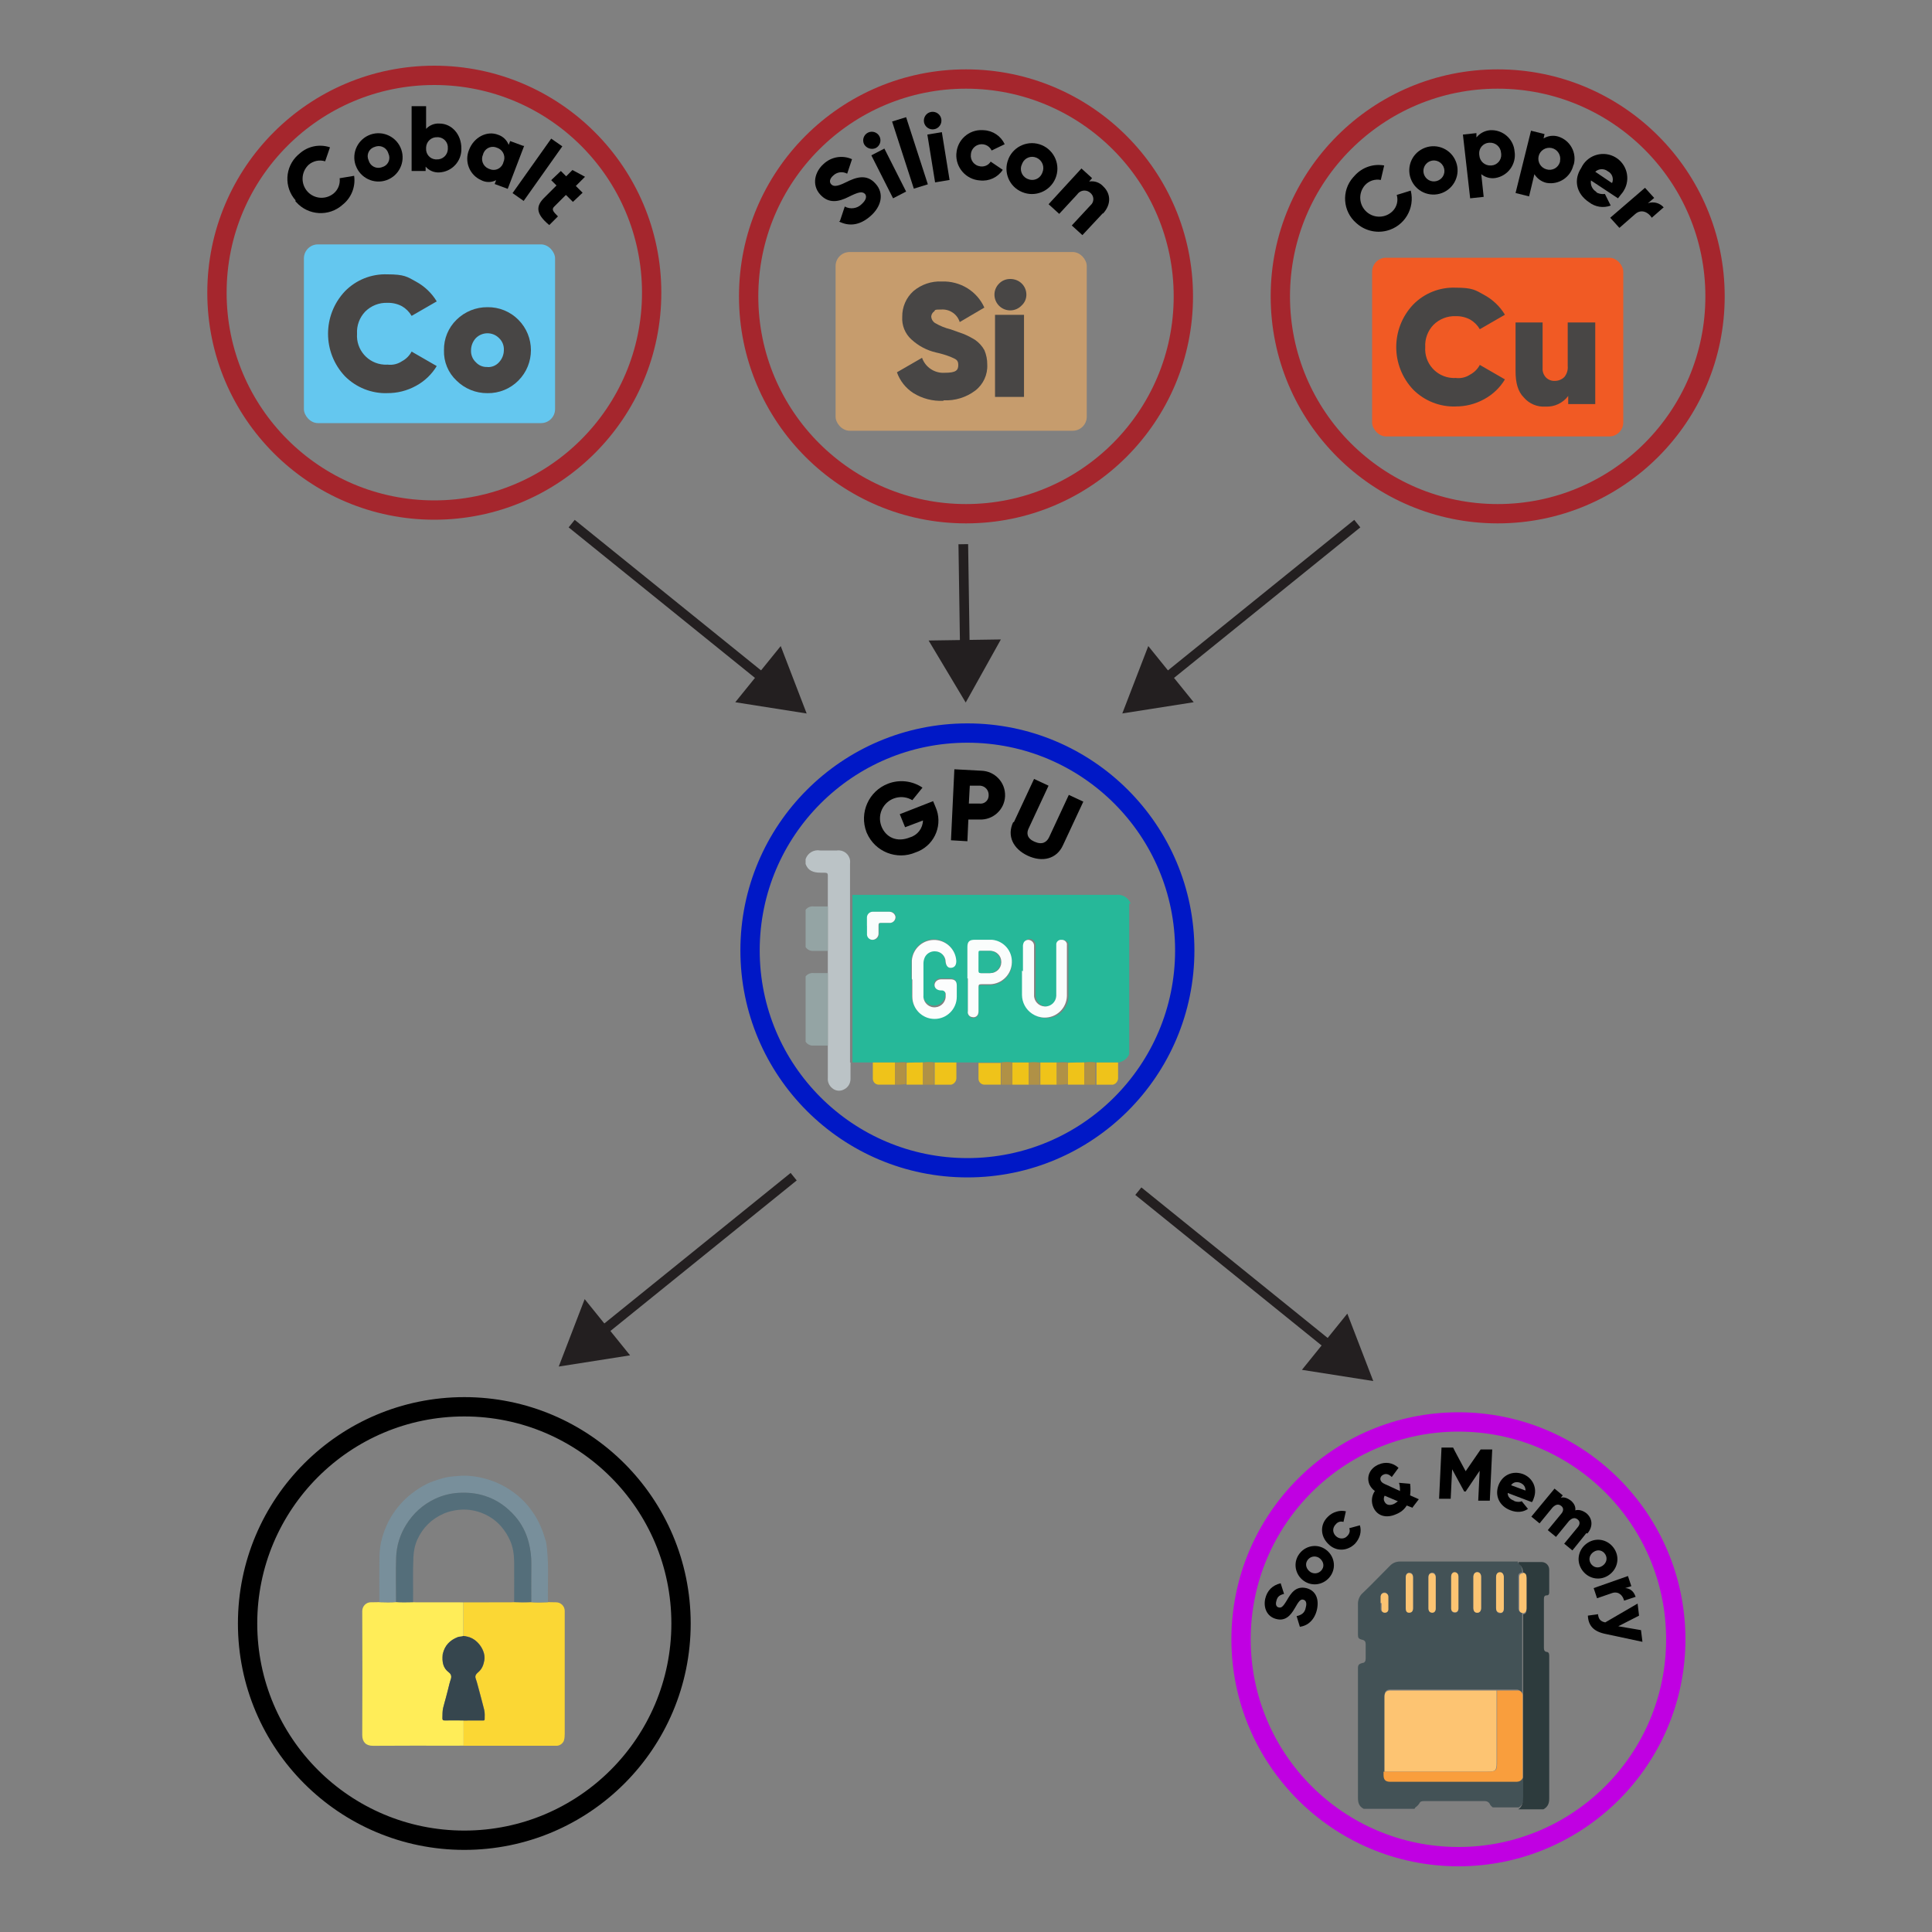<?xml version="1.0" encoding="UTF-8"?><svg id="Layer_1" xmlns="http://www.w3.org/2000/svg" viewBox="0 0 400 400"><rect x="0" y="0" width="400" height="400" fill="#808080" stroke="none"/><defs><style>.cls-1{stroke:#a5262d;}.cls-1,.cls-2,.cls-3,.cls-4{stroke-width:4px;}.cls-1,.cls-2,.cls-3,.cls-4,.cls-5{stroke-miterlimit:10;}.cls-1,.cls-2,.cls-3,.cls-4,.cls-5,.cls-6{fill:none;}.cls-7{fill:#435256;}.cls-2{stroke:#000;}.cls-8{fill:#fafdfc;}.cls-9{fill:#fff;}.cls-10{fill:#fcfdfd;}.cls-3{stroke:#0018c6;}.cls-11{fill:#546e7a;}.cls-12{fill:#fcc472;}.cls-13{fill:#2d3b3d;}.cls-14{fill:#f9fdfc;}.cls-4{stroke:#c000e2;}.cls-15{fill:#bbc3c6;}.cls-16{fill:#f15a24;}.cls-17{fill:#fbc372;}.cls-18{fill:#efc319;}.cls-19{fill:#ffed58;}.cls-20{fill:#c69c6d;}.cls-5{stroke:#231f20;stroke-width:2px;}.cls-21{fill:#36464e;}.cls-22{fill:#26b899;}.cls-23{fill:#efc31a;}.cls-24{fill:#788f9b;}.cls-25{fill:#b09146;}.cls-26{fill:#484645;}.cls-27{fill:#94a4a4;}.cls-28{fill:#fdc472;}.cls-29{fill:#fbd734;}.cls-30{fill:#231f20;}.cls-31{fill:#64c7ef;}.cls-32{fill:#28b99a;}.cls-33{fill:#f99e3d;}</style></defs><line class="cls-9" x1="164.32" y1="243.62" x2="115.68" y2="282.93"/><line class="cls-5" x1="164.32" y1="243.62" x2="124.05" y2="276.16"/><polygon class="cls-30" points="121.05 268.97 115.68 282.93 130.45 280.61 121.05 268.97"/><line class="cls-9" x1="235.68" y1="246.62" x2="284.32" y2="285.93"/><line class="cls-5" x1="235.68" y1="246.62" x2="275.95" y2="279.16"/><polygon class="cls-30" points="269.55 283.61 284.32 285.93 278.95 271.97 269.55 283.61"/><circle class="cls-1" cx="310.08" cy="61.36" r="45"/><path d="m280.78,46.16c-2.78-2.42-3.08-6.64-.65-9.42.11-.13.23-.26.35-.38,1.53-1.71,3.84-2.51,6.1-2.1l-.7,3c-1.22-.24-2.47.17-3.3,1.1-1.42,1.64-1.24,4.12.4,5.54,1.54,1.33,3.83,1.27,5.3-.14.91-.88,1.26-2.19.9-3.4l2.9-.9c.92,3.67-1.3,7.39-4.97,8.31-2.29.58-4.73-.07-6.43-1.71l.1.1Z"/><path d="m292.28,37.46c-1.21-2.48-.18-5.48,2.31-6.68,2.48-1.21,5.48-.18,6.68,2.31,1.21,2.48.18,5.46-2.29,6.68-2.48,1.22-5.47.19-6.69-2.28,0,0,0-.01,0-.02Zm6.5-3.1c-.57-1.05-1.89-1.45-2.94-.88s-1.45,1.89-.88,2.94c.54,1.01,1.78,1.42,2.82.94,1.08-.48,1.57-1.74,1.09-2.82-.03-.06-.06-.12-.09-.18Z"/><path d="m313.58,31.36c.41,2.62-1.38,5.08-4,5.5-1.04.15-2.09-.14-2.9-.8l.5,4.7-2.8.3-1.5-13.2,2.8-.3v.9c.69-.86,1.7-1.4,2.8-1.5,2.63-.18,4.92,1.81,5.1,4.44,0,.02,0,.04,0,.06v-.1Zm-2.8.3c-.08-1.25-1.16-2.19-2.4-2.11-.03,0-.07,0-.1,0-1.21.08-2.12,1.13-2.03,2.34,0,.09.02.18.03.26.08,1.25,1.16,2.19,2.4,2.11.03,0,.07,0,.1,0,1.21-.08,2.12-1.13,2.03-2.34,0-.09-.02-.18-.03-.26h0Z"/><path d="m325.78,34.06c-.52,2.58-3.01,4.27-5.6,3.8-1.04-.24-1.94-.89-2.5-1.8l-1.1,4.6-2.8-.7,3.2-12.9,2.8.7-.2.9c.9-.55,1.99-.69,3-.4,2.53.76,3.97,3.43,3.21,5.96,0,.01,0,.02-.01.04v-.2Zm-2.8-.7c.27-1.22-.5-2.44-1.72-2.71-1.22-.27-2.44.5-2.71,1.72-.26,1.19.46,2.37,1.63,2.69,1.17.36,2.41-.3,2.77-1.47.02-.07.04-.15.06-.23h-.03Z"/><path d="m330.38,39.76c.57.35,1.24.49,1.9.4l1.2,2.4c-1.52.57-3.22.3-4.5-.7-2.7-1.8-3.2-4.7-1.6-7.1,1.17-2.5,4.14-3.58,6.65-2.42,2.5,1.17,3.58,4.14,2.42,6.65-.2.42-.45.82-.76,1.17-.2.3-.5.6-.7.9l-5.6-3.7c-.16.98.32,1.94,1.2,2.4h-.2Zm3.4-1.9c.37-.91-.02-1.96-.9-2.4-.77-.61-1.88-.57-2.6.1l3.4,2.3h.1Z"/><path d="m344.38,42.98l-2.4,2.1c-.6-1-2.1-2-3.5-.7l-3.2,2.8-1.9-2.1,7.2-6.2,1.9,2.1-1.3,1.1c1.18-.42,2.5-.06,3.3.9h-.1Z"/><rect class="cls-16" x="284.08" y="53.36" width="52" height="37" rx="2.9" ry="2.9"/><path class="cls-26" d="m301.38,84.16c-3.29.1-6.48-1.17-8.8-3.5-4.67-4.94-4.67-12.66,0-17.6,2.31-2.36,5.5-3.63,8.8-3.5,3.5,0,4.1.5,5.9,1.5,1.77.96,3.26,2.37,4.3,4.1l-5.2,3c-.48-.83-1.17-1.52-2-2-.92-.49-1.96-.73-3-.7-1.72-.07-3.38.59-4.6,1.8-1.18,1.23-1.8,2.9-1.7,4.6-.23,3.31,2.27,6.17,5.58,6.39.24.02.48.02.72,0,1.05.14,2.12-.11,3-.7.85-.45,1.55-1.15,2-2l5.2,3c-1.04,1.73-2.53,3.14-4.3,4.1-1.84,1.01-3.9,1.53-6,1.5h.1Z"/><path class="cls-26" d="m324.68,66.76h5.6v16.9h-5.6v-1.68c-1.1,1.47-2.86,2.3-4.7,2.2-1.72.12-3.39-.59-4.5-1.9-1.2-1.2-1.7-3-1.7-5.4v-10.12h5.6v9.4c-.06.74.19,1.46.7,2,.48.47,1.13.73,1.8.7.75.01,1.47-.28,2-.8.53-.65.78-1.47.7-2.3v-9h.1Z"/><line class="cls-6" x1="199.44" y1="112.67" x2="199.94" y2="145.45"/><line class="cls-5" x1="199.44" y1="112.67" x2="199.77" y2="134.69"/><polygon class="cls-30" points="192.26 132.61 199.94 145.45 207.22 132.39 192.26 132.61"/><line class="cls-6" x1="118.36" y1="108.41" x2="167.01" y2="147.71"/><line class="cls-5" x1="118.36" y1="108.41" x2="158.64" y2="140.95"/><polygon class="cls-30" points="152.23 145.39 167.01 147.72 161.64 133.76 152.23 145.39"/><line class="cls-6" x1="281.01" y1="108.41" x2="232.36" y2="147.71"/><line class="cls-5" x1="281.01" y1="108.41" x2="240.74" y2="140.95"/><polygon class="cls-30" points="237.74 133.76 232.36 147.71 247.14 145.39 237.74 133.76"/><circle class="cls-1" cx="200" cy="61.36" r="45"/><path d="m173.9,45.76l1-3c1.15.63,2.58.43,3.5-.5,1.1-1,1-1.7.7-2.1-.6-.6-1.4-.4-3.4.6s-4.1,1.5-5.9-.5c-1.8-2-1.1-4.7.7-6.3,1.58-1.5,3.91-1.9,5.9-1l-1,3c-.95-.52-2.13-.36-2.9.4-.8.7-.8,1.4-.4,1.8s1,.6,3-.4,4.3-1.9,6.2.3c1.8,2,1.2,4.7-1.1,6.7s-4.5,2.1-6.5,1.1l.2-.1Z"/><path d="m178.9,29.86c-.44-.88-.08-1.96.8-2.4.88-.44,1.96-.08,2.4.8.44.88.08,1.96-.8,2.4h0c-.89.39-1.92.04-2.4-.8Zm1.5,2.3l2.7-1.4,4.5,8.9-2.7,1.4-4.5-8.9Z"/><path d="m184.7,25.16l2.9-.9,4.5,13.9-2.9.9-4.5-13.9Z"/><path d="m191.3,25.26c-.16-.99.51-1.93,1.5-2.09.99-.16,1.93.51,2.09,1.5.16.99-.5,1.92-1.49,2.09-.98.17-1.92-.49-2.1-1.47,0,0,0-.02,0-.03Zm.7,2.6l3-.5,1.6,9.9-3,.5-1.6-9.9Z"/><path d="m198.01,31.86c.13-2.85,2.55-5.06,5.41-4.92.1,0,.2.01.29.02,1.86.09,3.52,1.21,4.3,2.9l-2.7,1.3c-.53-1.13-1.88-1.62-3.01-1.09-.74.35-1.24,1.07-1.29,1.89-.16,1.22.7,2.33,1.92,2.48.06,0,.12.01.18.02.8.07,1.58-.31,2-1l2.5,1.7c-1.02,1.56-2.84,2.41-4.7,2.2-2.88-.17-5.08-2.65-4.91-5.53,0-.06,0-.11.01-.17v.2Z"/><path d="m208.8,32.86c1.13-2.68,4.22-3.94,6.9-2.81,2.68,1.13,3.94,4.22,2.81,6.9-1.13,2.68-4.22,3.94-6.9,2.81,0,0,0,0,0,0-2.66-1.09-3.94-4.14-2.84-6.8.01-.03.03-.07.04-.1Zm7,2.9c.53-1.17.02-2.54-1.14-3.08-.02,0-.04-.02-.06-.02-1.11-.5-2.42,0-2.92,1.11-.03.06-.05.13-.08.19-.56,1.1-.11,2.45.99,3.01.07.03.14.06.21.09,1.11.5,2.42,0,2.92-1.11.03-.06.05-.13.08-.19Z"/><path d="m228.3,44.18l-4.2,4.5-2.2-2,3.9-4.2c.69-.6.76-1.65.16-2.34-.05-.06-.1-.11-.16-.16-.72-.71-1.87-.7-2.57.02-.08.09-.16.18-.23.28l-3.7,4-2.2-2,6.8-7.4,2.2,2-.6.7c1.07-.18,2.17.19,2.9,1,1.5,1.4,1.8,3.6,0,5.6h-.1Z"/><rect class="cls-20" x="173" y="52.18" width="52" height="37" rx="2.9" ry="2.9"/><path class="cls-26" d="m195.3,82.98c-2.18.11-4.34-.45-6.2-1.6-1.58-1.02-2.78-2.53-3.4-4.3l5.2-3c.69,1.97,2.62,3.24,4.7,3.1,2.3,0,2.8-.5,2.8-1.6s-.5-1.2-1.6-1.7c-.97-.38-1.98-.68-3-.9-1.91-.44-3.66-1.37-5.1-2.7-1.32-1.19-2.02-2.93-1.9-4.7-.03-2.02.81-3.95,2.3-5.3,1.64-1.39,3.75-2.11,5.9-2,1.87-.07,3.71.42,5.3,1.4,1.54.96,2.76,2.35,3.5,4l-5.1,3c-.5-1.61-2.02-2.67-3.7-2.6-1.7,0-1.3.1-1.6.4-.36.25-.59.66-.6,1.1.05.54.34,1.02.8,1.3,1,.59,2.08,1.03,3.2,1.3,1.1.4,2,.7,2.8,1,.8.34,1.56.74,2.3,1.2.78.55,1.43,1.26,1.9,2.1.41.95.61,1.97.6,3,.11,2.1-.83,4.12-2.5,5.4-1.87,1.4-4.17,2.11-6.5,2l-.1.1Z"/><path class="cls-26" d="m211.5,63.26c-.6.63-1.43.99-2.3,1-1.79.03-3.27-1.4-3.31-3.19-.02-.91.35-1.78,1.01-2.41.61-.6,1.44-.92,2.3-.9.85,0,1.68.32,2.3.9.63.6.99,1.43,1,2.3.02.88-.35,1.72-1,2.3Zm-5.49,18.92v-17h6v17h-6Z"/><circle class="cls-3" cx="200.29" cy="196.77" r="45"/><path class="cls-22" d="m233.79,187.07v31.2c-.42.93-1.29,1.58-2.3,1.7h-4.6c-.76-.1-1.54-.1-2.3,0h-3.5c-.63-.1-1.27-.1-1.9,0h-9.4c-.76-.1-1.54-.1-2.3,0h-13.8c-.76-.1-1.54-.1-2.3,0h-3.5c-.63-.1-1.27-.1-1.9,0h-9.5v-34.7h54.6c1.3-.16,2.54.58,3,1.8h-.3Zm-45,15.6h0v3.5c0,2.54,2.06,4.6,4.6,4.6,2.54,0,4.59-2.06,4.6-4.6v-2.3c0-.9-.4-1.3-1.3-1.3h-1.9c-.7-.07-1.32.43-1.39,1.13,0,.02,0,.05,0,.07,0,.7.5,1.1,1.4,1.1s.9,0,.9.9c.07,1.27-.91,2.36-2.18,2.43-1.21.06-2.27-.82-2.42-2.03v-6.9c-.06-.46.05-.92.3-1.3.61-1.1,1.99-1.5,3.1-.9.72.41,1.17,1.17,1.2,2,.1.8.6,1.3,1.2,1.2.65-.09,1.1-.7,1.01-1.35,0-.02,0-.04,0-.05-.14-2.53-2.27-4.48-4.8-4.4-2.33.15-4.2,1.98-4.4,4.3v3.8l.1.1Zm23.1-1.6v5c-.06,1.59.75,3.09,2.12,3.91,2.1,1.44,4.96.9,6.4-1.19.51-.74.79-1.61.8-2.51v-10.8c-.1-.51-.58-.86-1.1-.8-.51-.03-.97.31-1.1.8v10.5c.06,1.27-.93,2.34-2.2,2.4-1.27.06-2.34-.93-2.4-2.2v-10.5c0-.52-.32-1-.8-1.2-.47-.19-1.01-.02-1.3.4-.2.29-.31.64-.3,1v5l-.12.19Zm-11.5,1.6v6.9c-.02.56.36,1.06.9,1.2.49.08.97-.16,1.2-.6.13-.25.17-.53.1-.8v-4.8c0-.5.1-.6.6-.6h1.82c2.46-.06,4.44-2.04,4.5-4.5.04-2.39-1.73-4.41-4.1-4.7-1.2-.1-2.4,0-3.6,0s-1.5.4-1.5,1.5v6.5l.08-.1Zm-20.8-11v1.6c-.01.65.46,1.2,1.1,1.3.64.08,1.21-.37,1.29-1.01,0-.03,0-.06,0-.09v-1.9c0-.4.1-.5.5-.5h1.7c.62.02,1.16-.4,1.3-1,.06-.63-.38-1.2-1-1.3h-3.48c-.66-.05-1.24.44-1.3,1.1v1.8h-.12Z"/><path class="cls-15" d="m176.09,219.98v3.4c0,.95-.54,1.81-1.4,2.2-.78.41-1.74.29-2.4-.3-.63-.51-.97-1.29-.9-2.1v-41c0-1.6.2-1.5-1.5-1.5-1.5,0-2.6-.4-3.1-1.8v-1c.41-1.27,1.69-2.03,3-1.8h3.5c1.31-.18,2.52.73,2.7,2.03.03.22.03.45,0,.67v41.2h.1Z"/><path class="cls-27" d="m171.39,201.47v15h-3c-.64.05-1.26-.26-1.6-.8v-13.5c.4-.53,1.05-.79,1.7-.7h2.9Z"/><path class="cls-27" d="m171.39,187.67v9.2h-3c-.64.05-1.26-.26-1.6-.8v-7.7c.4-.53,1.05-.79,1.7-.7h2.9Z"/><path class="cls-10" d="m188.79,202.67v-3.8c.19-2.54,2.41-4.44,4.95-4.25,2.31.18,4.13,2.04,4.25,4.35,0,.8-.3,1.3-1,1.4s-1.1-.4-1.2-1.2c0-1.22-.99-2.21-2.21-2.21-.06,0-.13,0-.19,0-.8.03-1.53.49-1.9,1.2-.19.41-.3.85-.3,1.3v6.51c-.15,1.27.75,2.42,2.02,2.57s2.42-.75,2.57-2.02c0-.05.01-.1.01-.16v-.4c.06-.44-.25-.84-.69-.9-.07,0-.14,0-.21,0-.9,0-1.4-.5-1.4-1.1s.5-1.2,1.4-1.2h1.9c.9,0,1.3.4,1.3,1.3v2.3c0,2.54-2.06,4.6-4.6,4.6-2.54,0-4.59-2.06-4.6-4.6v-3.5h0l-.1-.21Z"/><path class="cls-8" d="m211.79,201.07v-5c-.03-.35.04-.69.2-1,.29-.42.83-.59,1.3-.4.5.18.83.67.8,1.2v10.11c-.06,1.27.93,2.34,2.2,2.4,1.27.06,2.34-.93,2.4-2.2v-10.8c.1-.51.58-.86,1.1-.8.51-.03.97.31,1.1.8v10.8c-.05,2.54-2.15,4.56-4.69,4.5-.9-.02-1.77-.3-2.51-.8-1.31-.87-2.09-2.33-2.1-3.9v-5l.2.09Z"/><path class="cls-8" d="m200.29,202.57v-6.5c0-1.1.4-1.5,1.5-1.5h3.6c2.4.22,4.21,2.29,4.1,4.7-.06,2.46-2.04,4.44-4.5,4.5h-1.8c-.5,0-.6.1-.6.6v4.8c.02.27-.01.54-.1.8-.19.48-.71.74-1.2.6-.55-.04-.96-.53-.92-1.08,0-.04,0-.08.02-.12v-6.8h-.1Zm2.4-3.5v1.8c0,.4,0,.6.5.6h1.82c1.25.02,2.28-.97,2.3-2.22,0-.03,0-.05,0-.08h0c.02-1.25-.97-2.28-2.22-2.3-.03,0-.05,0-.08,0h-1.8c-.4,0-.5.2-.5.5l-.02,1.7Z"/><path class="cls-23" d="m198.01,219.98v3.1c.05.7-.41,1.34-1.1,1.5h-3.4v-4.6h4.5Z"/><path class="cls-23" d="m207.19,224.57h-3.3c-.68.03-1.27-.49-1.3-1.18,0,0,0-.01,0-.02v-3.3h4.6v4.5Z"/><path class="cls-23" d="m231.49,219.98v3.1c.05.7-.41,1.34-1.1,1.5h-3.38v-4.6h4.5-.02Z"/><path class="cls-23" d="m185.29,224.57h-3.28c-.68.03-1.27-.49-1.3-1.18,0,0,0-.01,0-.02v-3.39h4.6l-.02,4.59Z"/><path class="cls-14" d="m179.49,191.67v-1.6c-.05-.66.44-1.24,1.1-1.3h3.5c.62-.02,1.16.4,1.3,1,.06.63-.38,1.2-1,1.3h-2c-.4,0-.5.1-.5.5v1.7c.01.65-.46,1.2-1.1,1.3-.64.08-1.21-.37-1.29-1.01,0-.03,0-.06,0-.09v-1.8h0Z"/><path class="cls-18" d="m191.09,224.57h-3.4v-4.5h0c0-.1,3.4-.1,3.4-.1v4.6Z"/><path class="cls-18" d="m213.01,224.57h-3.4v-4.59h3.4v4.5h0v.09Z"/><path class="cls-18" d="m218.79,224.57h-3.4v-4.59h3.4v4.59Z"/><path class="cls-18" d="m224.49,224.57h-3.4v-4.5h0c0-.1,3.4-.1,3.4-.1v4.6Z"/><path class="cls-25" d="m209.59,219.98v4.6h-2.3v-4.6c.76-.1,1.54-.1,2.3,0Z"/><path class="cls-25" d="m191.09,224.57v-4.59c.76-.1,1.54-.1,2.3,0v4.6h-2.3Z"/><path class="cls-25" d="m224.49,224.57v-4.59c.76-.1,1.54-.1,2.3,0v4.6h-2.3Z"/><path class="cls-25" d="m187.59,220.07v4.4h-.1c-.73.08-1.47.12-2.2.1v-4.59h2.2l.1.09Z"/><path class="cls-25" d="m215.29,219.98v4.6h-2.28v-4.6h2.3-.02Z"/><path class="cls-25" d="m221.09,220.07v4.4h-.08c-.73.08-1.47.12-2.2.1v-4.59h2.2l.08.09Z"/><path class="cls-25" d="m215.01,219.98h-1.9c.63-.1,1.27-.1,1.9,0Z"/><path class="cls-25" d="m213.01,224.47h.1v.1h0l-.1-.1Z"/><path class="cls-32" d="m202.59,199.17v-1.8c0-.4,0-.6.5-.5h1.8c1.27,0,2.3,1.03,2.3,2.3s-1.03,2.3-2.3,2.3h-1.8c-.5,0-.5-.2-.5-.6v-1.7Z"/><path d="m193.69,167.07c1.56,3.5,0,7.6-3.51,9.17-.19.09-.39.16-.59.23-3.9,1.69-8.44-.11-10.12-4.01-.03-.06-.05-.12-.08-.19-1.53-4,.47-8.49,4.47-10.02,2.37-.91,5.03-.6,7.13.82l-2.1,2.6c-2.09-1.26-4.81-.59-6.07,1.5-.71,1.18-.83,2.62-.33,3.9.9,2.3,3.2,3.4,5.9,2.3,1.57-.45,2.66-1.87,2.7-3.5l-3.7,1.4-1.1-2.7,6.9-2.7.5,1.2Z"/><path d="m208.09,164.87c-.14,2.8-2.53,4.95-5.32,4.8-.03,0-.05,0-.08,0h-2.2c0-.1-.2,4.5-.2,4.5l-3.4-.2.7-14.7,5.6.3c2.79.09,4.99,2.42,4.9,5.21,0,.03,0,.06,0,.09Zm-3.4-.2c.06-1.02-.69-1.9-1.7-2h-2.2c0-.1-.2,3.7-.2,3.7h2.2c.91.13,1.76-.51,1.88-1.42.01-.09.02-.18.02-.28h0Z"/><path d="m209.89,170.27l4.2-9,3,1.4-4.1,8.8c-.5,1-.4,2.1,1.2,2.8s2.5.1,3-.9l4.1-8.8,3,1.4-4.2,9c-1.3,2.9-4.3,3.6-7.3,2.2s-4.4-4.1-3-7l.1.1Z"/><circle class="cls-1" cx="89.92" cy="60.6" r="45"/><path d="m61.22,41.5c-2.47-2.73-2.26-6.95.47-9.42.11-.1.22-.19.33-.28,1.71-1.54,4.12-2.03,6.3-1.3l-1,2.9c-1.18-.37-2.46-.1-3.4.7-1.6,1.47-1.71,3.96-.25,5.57,1.39,1.52,3.72,1.71,5.35.43.96-.77,1.45-1.98,1.3-3.2l3-.5c.33,2.28-.59,4.57-2.4,6-2.8,2.5-7.09,2.25-9.59-.55-.07-.08-.14-.17-.21-.25l.1-.1Z"/><path d="m73.62,34.2c-.89-2.61.51-5.45,3.12-6.35,2.61-.89,5.45.51,6.35,3.12.88,2.59-.48,5.41-3.06,6.33-2.6.92-5.46-.44-6.38-3.05,0-.02-.01-.04-.02-.05Zm6.8-2.4c-.3-1.12-1.44-1.78-2.56-1.48-.08.02-.16.05-.24.08-1.07.28-1.71,1.37-1.43,2.44.03.12.08.25.13.36.3,1.12,1.44,1.78,2.56,1.48.08-.02.16-.05.24-.08,1.07-.28,1.71-1.37,1.43-2.44-.03-.12-.08-.25-.13-.36Z"/><path d="m95.52,30.7c.11,2.65-1.95,4.89-4.6,5-1.07.05-2.1-.39-2.8-1.2v.9h-2.9v-13.42h3v4.7c.72-.77,1.75-1.18,2.8-1.1,2.5.02,4.5,2.22,4.5,5.12Zm-2.8,0c.09-1.17-.78-2.2-1.95-2.29-.08,0-.17,0-.25,0-1.21-.06-2.24.88-2.3,2.1,0,.07,0,.14,0,.2-.09,1.17.78,2.2,1.95,2.29.08,0,.17,0,.25,0,1.21.06,2.24-.88,2.3-2.1,0-.07,0-.14,0-.2Z"/><path d="m108.52,30.2l-3.4,8.9-2.7-1,.3-.8c-.97.51-2.13.51-3.1,0-2.41-1.06-3.53-3.87-2.5-6.3,1-2.6,3.7-4,6-3.1,1.01.33,1.82,1.1,2.2,2.1l.3-.8,2.7,1h.2Zm-4.3,3.4c.51-1.09.04-2.39-1.05-2.9-.08-.04-.17-.07-.25-.1-1.05-.49-2.29-.04-2.78,1.01-.06.12-.1.24-.13.37-.51,1.09-.04,2.39,1.05,2.9.08.04.17.07.25.1,1.05.49,2.29.04,2.78-1.01.06-.12.1-.24.13-.37Z"/><path d="m114.12,28.7l2.3,1.6-8,11.3-2.3-1.62,8-11.28Z"/><path d="m117.12,40.4l-2.4,2.4c-.6.6-.1,1.1.8,2l-1.8,1.8c-2.9-2.4-2.8-4-.9-5.8l2.4-2.4-1.1-1.1,2-1.9,1.1,1.1,1.3-1.3,2.6,1.4-1.9,1.9,1.4,1.4-2,1.9-1.4-1.4h-.1Z"/><rect class="cls-31" x="62.92" y="50.6" width="52" height="37" rx="2.9" ry="2.9"/><path class="cls-26" d="m80.22,81.4c-3.29.1-6.48-1.17-8.8-3.5-4.67-4.94-4.67-12.66,0-17.6,2.31-2.36,5.5-3.63,8.8-3.5,3.5,0,4.1.5,5.9,1.5,1.77.96,3.26,2.37,4.3,4.1l-5.2,3c-.48-.83-1.17-1.52-2-2-.92-.49-1.96-.73-3-.7-1.72-.07-3.38.59-4.6,1.8-1.18,1.23-1.8,2.9-1.7,4.6-.23,3.31,2.27,6.17,5.58,6.39.24.02.48.02.72,0,1.05.14,2.12-.11,3-.7.85-.45,1.55-1.15,2-2l5.2,3c-1.04,1.73-2.53,3.14-4.3,4.1-1.84,1.01-3.9,1.53-6,1.5h.1Z"/><path class="cls-26" d="m100.92,81.4c-2.39.02-4.7-.92-6.4-2.6-1.74-1.63-2.68-3.92-2.6-6.3-.04-2.37.9-4.65,2.6-6.3,1.7-1.68,4.01-2.62,6.4-2.6,2.4-.04,4.71.9,6.4,2.6,3.47,3.48,3.47,9.12,0,12.6-1.69,1.7-4,2.64-6.4,2.6Zm0-5.4c.91.05,1.79-.32,2.4-1,.63-.68.99-1.57,1-2.5.05-.94-.31-1.86-1-2.5-1.31-1.33-3.45-1.33-4.78-.02,0,0-.01.01-.02.02-.63.68-.99,1.57-1,2.5-.05.94.31,1.86,1,2.5.61.67,1.49,1.03,2.4.98v.02Z"/><circle class="cls-4" cx="301.95" cy="339.4" r="45"/><path d="m269.15,336.9l-.7-2.3c.9-.2,1.7-.6,1.9-1.8.3-1.1-.1-1.5-.5-1.6-.6-.2-1,.4-1.8,1.8-.8,1.4-1.9,2.7-3.8,2.2-2-.5-2.7-2.4-2.3-4.2.4-1.7,1.5-2.8,3.2-3.2l.7,2.2c-.8.2-1.4.5-1.6,1.5-.2.7,0,1.2.5,1.3s.8,0,1.7-1.5c.8-1.4,1.8-3,4-2.5,2,.5,2.7,2.3,2.2,4.5-.5,2.1-1.9,3.3-3.5,3.5v.1Z"/><path d="m270.25,327.5c-1.9-1.1-2.6-3.5-1.5-5.4,1.1-1.9,3.5-2.6,5.4-1.5,1.9,1.1,2.6,3.5,1.5,5.4s-3.5,2.6-5.4,1.5Zm2.8-5c-.9-.5-1.9-.2-2.4.6s-.2,1.8.7,2.4c.9.5,1.9.2,2.4-.6s.2-1.8-.7-2.4Z"/><path d="m274.95,319.6c-1.6-1.6-1.7-4,0-5.6,1-1,2.5-1.4,3.7-1.1l-.5,2.2c-.6-.2-1.2,0-1.6.5-.7.7-.7,1.7,0,2.4.7.7,1.8.7,2.4,0,.5-.5.6-1.1.4-1.6l2.2-.6c.4,1.3,0,2.7-1,3.8-1.6,1.6-4,1.7-5.6,0Z"/><path d="m292.55,312.2l-1.3-.5c-.5.8-1.2,1.4-2.2,1.8-2,.9-3.9.4-4.7-1.4-.5-1.1-.4-2.4.3-3.4-.4-.3-.8-.7-1.1-1.3-.7-1.6,0-3.4,1.9-4.2,1.4-.6,2.9-.4,4.1.7l-1.4,1.9c-.5-.5-1.1-.8-1.7-.5-.5.2-.8.7-.6,1.2s.7.7,1.4,1l2.6,1.2c0-.5,0-1.1-.2-1.7l2.3.2c.1.8.1,1.6,0,2.4l1.8.8-1.3,1.7.1.1Zm-3.2-1.4l-2.6-1.1h-.1c-.2.4-.2.9,0,1.2.3.6.9.9,1.9.5.4-.2.6-.4.9-.6h-.1Z"/><path d="m308.45,310.7h-2.4c0-.1.3-6.2.3-6.2l-2.9,4.3h-.3l-2.5-4.6-.3,6.1h-2.4c0-.1.5-10.6.5-10.6h2.4c0,.1,2.6,4.9,2.6,4.9l3.1-4.5h2.4c0,.1-.5,10.6-.5,10.6Z"/><path d="m313.55,310.8c.6.2,1.2.2,1.5,0l1.3,1.6c-1,.7-2.3.8-3.6.3-2.4-.9-3.3-3.1-2.5-5.2s2.9-3.1,5.1-2.3c2,.8,3,2.9,2.2,5-.1.3-.2.6-.4.8l-5-1.9c0,.8.5,1.3,1.3,1.6l.1.1Zm2.3-2.1c0-.9-.4-1.4-1.1-1.7-.8-.3-1.5-.1-1.9.5l3,1.1v.1Z"/><path d="m328.45,317.4l-2.9,3.6-1.7-1.4,2.8-3.4c.5-.6.5-1.2,0-1.6-.6-.5-1.2-.3-1.8.3l-2.7,3.3-1.7-1.4,2.8-3.4c.5-.6.5-1.2,0-1.6-.6-.5-1.2-.3-1.8.3l-2.7,3.3-1.7-1.4,4.8-5.8,1.7,1.4-.4.5c.6-.2,1.3,0,2.1.6.7.6,1,1.3.9,2,.7-.2,1.5,0,2.3.6,1.3,1.1,1.4,2.8.2,4.2l-.2-.1Z"/><path d="m328.75,319.4c1.9-1.2,4.3-.6,5.5,1.3,1.2,1.9.6,4.3-1.3,5.5s-4.3.6-5.5-1.3c-1.2-1.9-.6-4.3,1.3-5.5Zm3,4.8c.9-.6,1.1-1.6.6-2.4-.5-.8-1.5-1.1-2.4-.5-.9.6-1.1,1.6-.6,2.4s1.5,1.1,2.4.5Z"/><path d="m338.65,330.6l-2.4.8c-.2-.9-1-2-2.4-1.6l-3.2,1.1-.7-2.1,7.1-2.5.7,2.1-1.3.4c1,0,1.8.7,2.1,1.6l.1.2Z"/><path d="m339.95,339.9l-7.5-1.6c-2.5-.5-3.6-1.7-3.7-3.8l2.1-.3c.1,1,.5,1.5,1.5,1.7l6.7-3.9.3,2.5-4.3,2.2,4.7.8.3,2.4h-.1Z"/><path class="cls-7" d="m292.85,374.5h-10.5c-1-.5-1.2-1.3-1.2-2.3v-26.8c0-.7.2-.9.9-1.1.5,0,.7-.4.7-.9v-3c0-.5-.2-.8-.7-.9-.8-.2-.9-.4-.9-1.1v-6.4c0-.7.3-1.5.8-2,2-1.9,3.9-3.9,5.9-5.9.5-.5,1.2-.8,2-.8h24.4v.2c.7.5.9,1.2.9,2-.6.2-.8.3-.8.9v6.5c0,.6.2.8.8.9v16.9c-.2-.5-.5-.8-1-.9h-26.3c-.8,0-1.2.4-1.2,1.3v16.2c0,.9.4,1.4,1.4,1.4h26c.7,0,1.2-.2,1.4-.9v3.8c0,1,0,2-1,2.6h-5.4c-.2-.2-.5-.4-.6-.7-.2-.4-.6-.6-1-.6h-12.5c-.5,0-.9,0-1.1.5-.2.3-.5.6-.8.8l-.2.3Zm9.1-44.8v-3.2c0-.6-.3-.9-.8-.9s-.7.4-.7.9v6.5h0c0,.6.3.9.8.9.4,0,.7-.3.7-.8v-3.3h0v-.1Zm4.7,0v-3.2c0-.6-.3-1-.8-1s-.8.4-.8,1v6.4c0,.6.3,1,.8,1s.8-.3.8-1v-3.1h0v-.1Zm4.7,0v-3.2c0-.6-.3-.9-.8-.9s-.8.4-.8,1v6.4c0,.6.3,1,.8,1s.8-.3.8-.9v-3.2h0v-.2Zm-18.8,0v-3.2c0-.6-.3-.9-.7-.9s-.8.3-.8.9v6.4c0,.6.3.9.7.9.5,0,.8-.3.8-.9v-3.2h0Zm4.7,0v-3.2c0-.6-.3-1-.8-.9s-.7.4-.7.9v6.4c0,.6.3.9.8.9s.7-.3.7-.9v-3.2h0Zm-11.4,2.1h0v1.3c0,.4.3.7.7.7s.7-.3.8-.7h0v-2.6c0-.4-.3-.8-.7-.8h0c-.4,0-.7.3-.8.8v1.3h0Z"/><path class="cls-13" d="m314.35,323.4h4.8c.9,0,1.6.7,1.6,1.6v4.7c0,.3-.1.6-.5.6-.5,0-.6.3-.6.8v10.1c0,.4.1.7.5.8.5,0,.6.4.6.8v29.6c0,1-.3,1.7-1.2,2.2h-5.2c.9-.6,1-1.6,1-2.6v-37.8c.5,0,.7-.4.7-1v-6.4c0-.5-.2-.9-.7-1,0-.8-.2-1.5-.9-2v-.2l-.1-.2Z"/><path class="cls-28" d="m286.65,366.8v-15.5c0-.9.4-1.3,1.2-1.3h22v15c0,1.6-.3,1.8-1.8,1.8h-21.5.1Z"/><path class="cls-33" d="m286.65,366.8h21.5c1.6,0,1.8-.3,1.8-1.8v-15h4.3c.6,0,.9.4,1,.9v17.1c-.2.7-.7.9-1.4.9h-26c-1,0-1.4-.4-1.4-1.4v-.7h.2Z"/><path class="cls-12" d="m315.35,325.6c.5.1.7.4.7,1v6.4c0,.5-.2.9-.7,1-.6-.1-.8-.3-.8-.9v-6.5c0-.6.2-.8.8-.9v-.1Z"/><path class="cls-12" d="m301.95,329.7v3.3c0,.5-.3.8-.7.8-.5,0-.8-.3-.8-.8h0v-6.6c0-.5.3-.9.7-.9s.8.3.8.9v3.3Z"/><path class="cls-12" d="m306.65,329.8v3.1c0,.6-.3,1-.8,1s-.8-.3-.8-1v-6.4c0-.6.3-1,.8-1s.8.4.8,1v3.3Z"/><path class="cls-12" d="m311.35,329.8v3.2c0,.6-.3,1-.8.9s-.8-.3-.8-1v-6.4c0-.6.3-1,.8-1s.7.4.8.9v3.4Z"/><path class="cls-12" d="m292.55,329.8v3.2c0,.6-.3.9-.8.9s-.7-.3-.7-.9v-6.4c0-.6.3-1,.8-.9s.7.4.7.9v3.2Z"/><path class="cls-12" d="m297.25,329.8v3.2c0,.6-.3.9-.7.9-.5,0-.8-.3-.8-.9v-6.4c0-.6.3-.9.7-.9s.8.3.8.9v3.2Z"/><path class="cls-17" d="m285.85,331.9v-1.3c0-.5.3-.8.8-.8.4,0,.8.3.8.8h0v2.6c0,.4-.3.7-.7.7h0c-.5,0-.7-.3-.7-.7v-1.3h-.2Z"/><path class="cls-29" d="m113.43,331.71c.57,0,1.14.02,1.71.03.97,0,1.77.79,1.78,1.77.01.89,0,1.79,0,2.68,0,7.57,0,15.14,0,22.71,0,.49-.02.99-.17,1.47-.18.56-.87,1.07-1.45,1.07-6.41,0-12.82,0-19.23,0-.03,0-.06,0-.09-.01,0-1.74,0-3.48,0-5.22,1.34,0,2.67,0,4.01-.01.17,0,.36.04.37-.24.01-.66.06-1.33-.1-1.97-.41-1.71-.91-3.39-1.34-5.09-.12-.46-.25-.91-.41-1.36-.26-.7.22-1.06.64-1.44.69-.63.98-1.43,1.14-2.34.34-1.91-1.26-4.2-3.08-4.78-.06-.1-.14-.15-.26-.09-.09-.02-.19-.04-.28-.06-.04-.06-.1-.08-.16-.04-.18-.03-.35-.05-.53-.08,0-2.32,0-4.63,0-6.95,3.29,0,6.57-.01,9.86-.02.2,0,.41-.02.61-.02,1.17.04,2.35.05,3.52,0,1.15.07,2.3.05,3.46,0Z"/><path class="cls-19" d="m95.98,356.2c0,1.74,0,3.48,0,5.22-.66,0-1.32.01-1.98.01-5.59,0-11.18-.03-16.77.02-1.47.01-2.23-.79-2.23-2.23.05-8.55.03-17.11,0-25.66,0-1.03.82-1.84,1.8-1.83.57.01,1.14-.01,1.71-.02,1.15.03,2.3.06,3.45-.01,1.17.07,2.35.04,3.52.02.19,0,.38.02.57.02,3.3,0,6.6,0,9.9.01,0,2.32,0,4.63,0,6.95-.37.18-.79.09-1.17.24-1.63.63-2.71,1.74-3.1,3.47-.07.04-.12.08-.03.16-.13,1.43.02,2.75,1.31,3.7.4.3.56.75.4,1.31-.1.34-.23.68-.31,1.03-.23.96-.48,1.91-.73,2.87-.19.7-.4,1.4-.57,2.11-.17.7-.13,1.42-.15,2.13-.01.36.08.48.46.47,1.31-.02,2.61,0,3.92,0Z"/><path class="cls-24" d="m81.99,331.7c-1.15.07-2.3.04-3.45.01,0-3.11-.03-6.22.02-9.33.02-1.44.21-2.87.63-4.26.5-1.68,1.22-3.26,2.18-4.71,1.21-1.82,2.7-3.38,4.49-4.65,1.17-.84,2.41-1.58,3.75-2.05,1.34-.47,2.7-.93,4.15-1.03.81-.06,1.62-.18,2.44-.16,2.03.04,3.99.44,5.9,1.15,1.9.71,3.61,1.75,5.18,3.05,1.34,1.12,2.45,2.44,3.39,3.91.67,1.04,1.19,2.14,1.64,3.3.25.64.41,1.29.63,1.93.2.58.24,1.22.31,1.84.4,3.67.1,7.35.2,11.02-1.15.04-2.3.06-3.46,0,0-2.63-.02-5.25.01-7.88.02-1.51-.17-2.99-.54-4.45-.52-2.05-1.47-3.89-2.86-5.48-1.7-1.94-3.75-3.39-6.23-4.18-1.76-.56-3.55-.74-5.4-.63-1.71.1-3.33.51-4.86,1.22-2.54,1.18-4.55,3-6.03,5.39-1.28,2.06-1.98,4.33-2.07,6.72-.11,3.09-.02,6.19-.02,9.29Z"/><path class="cls-11" d="m106.45,331.71c0-2.79.02-5.57,0-8.36-.02-1.48-.22-2.95-.81-4.32-.47-1.09-1.1-2.08-1.88-2.99-1.16-1.35-2.62-2.29-4.26-2.89-1.52-.55-3.11-.73-4.74-.53-1,.13-1.96.35-2.87.75-2.51,1.09-4.35,2.89-5.49,5.39-.53,1.18-.75,2.4-.81,3.68-.15,3.09-.02,6.18-.07,9.27-1.17.02-2.35.05-3.52-.02,0-3.1-.09-6.2.02-9.29.09-2.39.79-4.66,2.07-6.72,1.48-2.39,3.49-4.2,6.03-5.39,1.53-.71,3.14-1.12,4.86-1.22,1.85-.11,3.64.07,5.4.63,2.48.79,4.53,2.24,6.23,4.18,1.39,1.58,2.34,3.43,2.86,5.48.37,1.46.56,2.93.54,4.45-.03,2.63-.01,5.25-.01,7.88-1.17.06-2.35.04-3.52,0Z"/><path class="cls-21" d="m95.98,356.2c-1.31,0-2.61-.02-3.92,0-.38,0-.47-.11-.46-.47.03-.71-.02-1.43.15-2.13.17-.71.39-1.41.57-2.11.25-.95.51-1.91.73-2.87.08-.35.21-.69.31-1.03.17-.56,0-1.01-.4-1.31-1.29-.95-1.44-2.27-1.31-3.7.07-.04.07-.09.03-.16.39-1.73,1.47-2.84,3.1-3.47.39-.15.8-.06,1.17-.24.18.03.35.05.53.08.03.09.08.14.16.04.09.02.19.04.28.06.05.12.16.1.26.09,1.82.58,3.42,2.87,3.08,4.78-.16.91-.45,1.71-1.14,2.34-.42.38-.9.75-.64,1.44.16.44.29.9.41,1.36.44,1.7.93,3.39,1.34,5.09.15.63.11,1.31.1,1.97,0,.28-.2.24-.37.24-1.34,0-2.67,0-4.01.01Z"/><path class="cls-11" d="m97.21,338.97c-.1,0-.2.03-.26-.09.12-.05.19,0,.26.09Z"/><path class="cls-11" d="m96.67,338.82c-.08.1-.13.05-.16-.04.07-.04.12-.02.16.04Z"/><path class="cls-24" d="m91.71,342.41c.04.06.04.12-.03.16-.09-.07-.03-.12.03-.16Z"/><circle class="cls-2" cx="96.13" cy="336.13" r="44.87"/></svg>